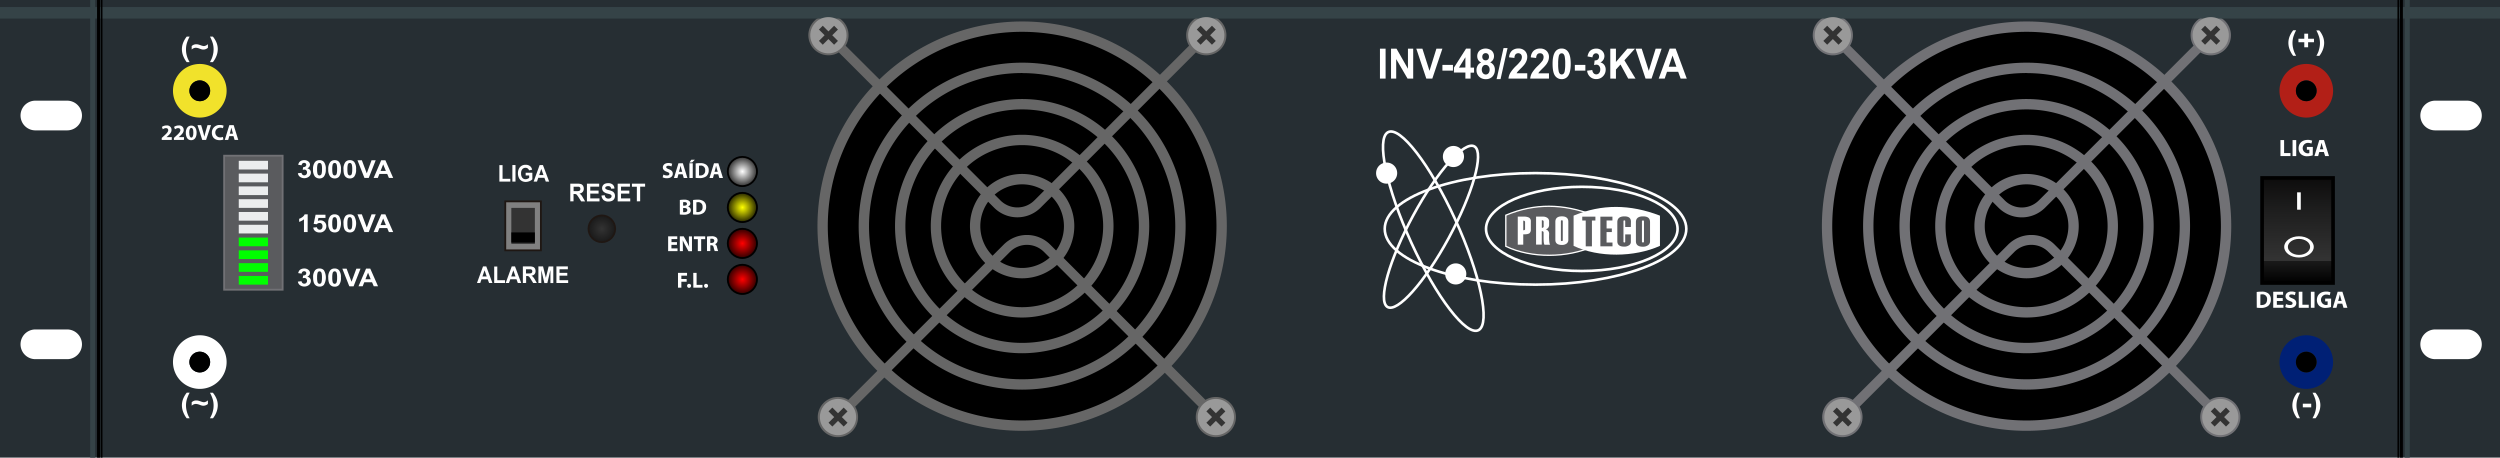<svg id="Camada_1" data-name="Camada 1" xmlns="http://www.w3.org/2000/svg" xmlns:xlink="http://www.w3.org/1999/xlink" viewBox="0 0 1368 250.39"><defs><style>.cls-1{fill:#262e33;}.cls-2,.cls-21,.cls-22{fill:#5a5b5e;}.cls-2{stroke:#717175;}.cls-10,.cls-11,.cls-12,.cls-13,.cls-16,.cls-18,.cls-2,.cls-9{stroke-miterlimit:10;}.cls-3{fill:#ecedee;}.cls-4{fill:lime;}.cls-5{fill:#f1e22b;}.cls-20,.cls-6{fill:#fff;}.cls-7{fill:#b21f17;}.cls-8{fill:#002075;}.cls-10,.cls-11,.cls-12,.cls-18,.cls-9{stroke:#000;}.cls-9{fill:url(#Gradiente_sem_nome_46);}.cls-10{fill:url(#Gradiente_sem_nome_46-2);}.cls-11{fill:url(#Gradiente_sem_nome_67);}.cls-12{fill:url(#Gradiente_sem_nome_76);}.cls-13,.cls-16{stroke:#1f1713;}.cls-13{fill:url(#Gradiente_sem_nome_79);}.cls-14{fill:#666;}.cls-15{fill:#717175;}.cls-16{fill:gray;}.cls-17{fill:#333;}.cls-18{stroke-width:2px;fill:url(#Gradiente_sem_nome_2);}.cls-19{fill:none;stroke:#fff;stroke-miterlimit:22.93;stroke-width:1.44px;}.cls-20,.cls-21{fill-rule:evenodd;}.cls-23{fill:#354347;}.cls-24{fill:#999;}</style><radialGradient id="Gradiente_sem_nome_46" cx="406.23" cy="152.87" r="8" gradientUnits="userSpaceOnUse"><stop offset="0" stop-color="red"/><stop offset="1" stop-color="#320000"/></radialGradient><radialGradient id="Gradiente_sem_nome_46-2" cx="406.23" cy="133.19" r="8" xlink:href="#Gradiente_sem_nome_46"/><radialGradient id="Gradiente_sem_nome_67" cx="406.23" cy="113.52" r="8" gradientUnits="userSpaceOnUse"><stop offset="0" stop-color="#ff0"/><stop offset="1" stop-color="#282800"/></radialGradient><radialGradient id="Gradiente_sem_nome_76" cx="406.23" cy="93.84" r="8" gradientUnits="userSpaceOnUse"><stop offset="0" stop-color="#fff"/><stop offset="1" stop-color="#333"/></radialGradient><radialGradient id="Gradiente_sem_nome_79" cx="329.32" cy="125.19" r="7.3" gradientUnits="userSpaceOnUse"><stop offset="0" stop-color="#333"/><stop offset="1" stop-color="#1a1a1a"/></radialGradient><linearGradient id="Gradiente_sem_nome_2" x1="1257.23" y1="154.86" x2="1257.23" y2="97.37" gradientUnits="userSpaceOnUse"><stop offset="0"/><stop offset="0.21" stop-color="#1a1a1a"/><stop offset="0.21" stop-color="#333"/><stop offset="0.71" stop-color="#1d1d1d"/><stop offset="1" stop-color="#0d0c0c"/></linearGradient></defs><path class="cls-1" d="M0,0V250.39H1368V0ZM36.44,196.53H19.08a8.13,8.13,0,0,1,0-16.25H36.44a8.13,8.13,0,1,1,0,16.25Zm1313.75,0h-17.36a8.13,8.13,0,1,1,0-16.25h17.36a8.13,8.13,0,0,1,0,16.25ZM1332.83,55.09h17.36a8.13,8.13,0,0,1,0,16.25h-17.36a8.13,8.13,0,1,1,0-16.25Zm-1313.75,0H36.44a8.13,8.13,0,1,1,0,16.25H19.08a8.13,8.13,0,0,1,0-16.25Z"/><rect class="cls-2" x="122.65" y="85.2" width="32" height="73.33"/><rect class="cls-3" x="130.65" y="88" width="16" height="4.75"/><rect class="cls-3" x="130.65" y="95" width="16" height="4.75"/><rect class="cls-3" x="130.65" y="102" width="16" height="4.75"/><rect class="cls-3" x="130.65" y="109" width="16" height="4.75"/><rect class="cls-3" x="130.65" y="116" width="16" height="4.75"/><rect class="cls-3" x="130.65" y="123" width="16" height="4.75"/><rect class="cls-4" x="130.65" y="130" width="16" height="4.75"/><rect class="cls-4" x="130.65" y="137" width="16" height="4.75"/><rect class="cls-4" x="130.65" y="144" width="16" height="4.75"/><rect class="cls-4" x="130.65" y="151" width="16" height="4.75"/><path class="cls-5" d="M109.32,35A14.67,14.67,0,1,0,124,49.7,14.66,14.66,0,0,0,109.32,35Zm0,20.34A5.68,5.68,0,1,1,115,49.7,5.68,5.68,0,0,1,109.32,55.38Z"/><path class="cls-6" d="M109.32,183.46A14.67,14.67,0,1,0,124,198.12,14.66,14.66,0,0,0,109.32,183.46Zm0,20.34a5.68,5.68,0,1,1,5.67-5.68A5.68,5.68,0,0,1,109.32,203.8Z"/><path class="cls-7" d="M1262,35a14.67,14.67,0,1,0,14.67,14.66A14.66,14.66,0,0,0,1262,35Zm0,20.34a5.68,5.68,0,1,1,5.68-5.68A5.67,5.67,0,0,1,1262,55.38Z"/><path class="cls-8" d="M1262,183.46a14.67,14.67,0,1,0,14.67,14.66A14.66,14.66,0,0,0,1262,183.46Zm0,20.34a5.68,5.68,0,1,1,5.68-5.68A5.67,5.67,0,0,1,1262,203.8Z"/><path class="cls-6" d="M755.11,43V26.63h3.09V43Z"/><path class="cls-6" d="M761.17,43V26.63h3l6.26,11V26.63h2.87V43h-3.1L764,32.33V43Z"/><path class="cls-6" d="M780.47,43,775,26.63h3.34l3.88,12.13L786,26.63h3.28L783.77,43Z"/><path class="cls-6" d="M789.29,38.65V35.51h5.76v3.14Z"/><path class="cls-6" d="M801.86,43v-3.3H795.6V37l6.63-10.41h2.47V37h1.9v2.77h-1.9V43Zm0-6.07v-5.6L798.34,37Z"/><path class="cls-6" d="M810.51,34.18a3.56,3.56,0,0,1-1.66-1.42,3.94,3.94,0,0,1-.51-2,4.12,4.12,0,0,1,1.19-3,5.39,5.39,0,0,1,6.78,0,4.06,4.06,0,0,1,1.21,3,3.83,3.83,0,0,1-.55,2,3.64,3.64,0,0,1-1.56,1.36,4.17,4.17,0,0,1,1.94,1.6A4.46,4.46,0,0,1,818,38.2a5.15,5.15,0,0,1-1.35,3.7,4.76,4.76,0,0,1-3.6,1.42,5.16,5.16,0,0,1-3.47-1.18,4.71,4.71,0,0,1-1.64-3.8,5,5,0,0,1,.62-2.45A4,4,0,0,1,810.51,34.18Zm.33,3.86a3,3,0,0,0,.62,2,2,2,0,0,0,1.55.73,1.86,1.86,0,0,0,1.5-.7,3,3,0,0,0,.6-2,2.7,2.7,0,0,0-.61-1.85,1.92,1.92,0,0,0-1.53-.7,1.78,1.78,0,0,0-1.6.79A3.09,3.09,0,0,0,810.84,38Zm.27-7a2.06,2.06,0,0,0,.5,1.47,1.93,1.93,0,0,0,2.65,0,2,2,0,0,0,.5-1.47,2,2,0,0,0-.49-1.41,1.7,1.7,0,0,0-1.31-.54,1.77,1.77,0,0,0-1.35.54A2,2,0,0,0,811.11,31Z"/><path class="cls-6" d="M818.94,43.31l3.79-17h2.2l-3.83,17Z"/><path class="cls-6" d="M835.71,40.11V43H825.44a7.87,7.87,0,0,1,1-3.14,20.2,20.2,0,0,1,3.3-3.93,21.72,21.72,0,0,0,2.43-2.69,3.65,3.65,0,0,0,.6-1.92,2.26,2.26,0,0,0-.53-1.62,2.13,2.13,0,0,0-2.91,0,3.2,3.2,0,0,0-.63,2l-2.92-.32a5.28,5.28,0,0,1,1.64-3.72,5.28,5.28,0,0,1,3.44-1.13,4.79,4.79,0,0,1,3.56,1.31,4.45,4.45,0,0,1,1.29,3.25,5.93,5.93,0,0,1-.37,2.11,8.61,8.61,0,0,1-1.17,2.1,21.38,21.38,0,0,1-1.92,2.09c-.93.91-1.51,1.52-1.76,1.81a5.51,5.51,0,0,0-.6.88Z"/><path class="cls-6" d="M847.6,40.11V43H837.32a8,8,0,0,1,1-3.14,20.58,20.58,0,0,1,3.3-3.93,21.72,21.72,0,0,0,2.43-2.69,3.65,3.65,0,0,0,.6-1.92,2.3,2.3,0,0,0-.52-1.62,1.88,1.88,0,0,0-1.46-.56,1.86,1.86,0,0,0-1.46.59,3.15,3.15,0,0,0-.62,2l-2.93-.32a5.28,5.28,0,0,1,1.64-3.72,5.28,5.28,0,0,1,3.44-1.13,4.79,4.79,0,0,1,3.56,1.31,4.46,4.46,0,0,1,1.3,3.25,6.16,6.16,0,0,1-.37,2.11,8.67,8.67,0,0,1-1.18,2.1,19,19,0,0,1-1.92,2.09c-.92.91-1.51,1.52-1.76,1.81a6.26,6.26,0,0,0-.6.88Z"/><path class="cls-6" d="M854.53,26.56a4.09,4.09,0,0,1,3.48,1.7q1.49,2,1.49,6.68T858,41.63a4.07,4.07,0,0,1-3.47,1.68,4.31,4.31,0,0,1-3.6-1.84q-1.36-1.84-1.36-6.57c0-3.08.5-5.31,1.5-6.66A4.06,4.06,0,0,1,854.53,26.56Zm0,2.61a1.43,1.43,0,0,0-.95.36,2.54,2.54,0,0,0-.64,1.3,19.28,19.28,0,0,0-.31,4.11,18.94,18.94,0,0,0,.28,4,2.82,2.82,0,0,0,.68,1.44,1.38,1.38,0,0,0,.94.36,1.41,1.41,0,0,0,1-.36,2.5,2.5,0,0,0,.65-1.31,19.17,19.17,0,0,0,.3-4.09,19.2,19.2,0,0,0-.27-4,2.91,2.91,0,0,0-.68-1.44A1.41,1.41,0,0,0,854.53,29.17Z"/><path class="cls-6" d="M861.75,38.65V35.51h5.76v3.14Z"/><path class="cls-6" d="M868.47,38.67l2.84-.36a2.94,2.94,0,0,0,.73,1.77,2,2,0,0,0,3-.12,3,3,0,0,0,.62-2,2.77,2.77,0,0,0-.6-1.88,1.84,1.84,0,0,0-1.45-.69,5,5,0,0,0-1.34.23l.32-2.56a2.49,2.49,0,0,0,1.82-.55A2.09,2.09,0,0,0,875,31a1.81,1.81,0,0,0-.46-1.32,1.58,1.58,0,0,0-1.22-.5,1.71,1.71,0,0,0-1.28.56,2.81,2.81,0,0,0-.65,1.64l-2.7-.5a6.73,6.73,0,0,1,.85-2.37,3.88,3.88,0,0,1,1.59-1.4,5,5,0,0,1,2.28-.51A4.37,4.37,0,0,1,876.87,28a4,4,0,0,1,1.07,2.73,3.87,3.87,0,0,1-2.2,3.44,3.54,3.54,0,0,1,2.11,1.35,4.17,4.17,0,0,1,.78,2.54,5.09,5.09,0,0,1-1.47,3.68,4.87,4.87,0,0,1-3.66,1.53A4.82,4.82,0,0,1,870.06,42,5.18,5.18,0,0,1,868.47,38.67Z"/><path class="cls-6" d="M881.15,43V26.63h3.09v7.28l6.23-7.28h4.16L888.87,33l6.07,10h-4l-4.2-7.7-2.5,2.74v5Z"/><path class="cls-6" d="M900.44,43,895,26.63h3.35l3.87,12.13,3.75-12.13h3.27L903.73,43Z"/><path class="cls-6" d="M923,43h-3.36L918.3,39.3h-6.12L910.92,43h-3.27l6-16.4h3.27Zm-5.68-6.49-2.11-6.09-2.07,6.09Z"/><path class="cls-6" d="M312.06,110.19V100.5h3.84a6.29,6.29,0,0,1,2.11.26,2.24,2.24,0,0,1,1.05.93,3,3,0,0,1,.39,1.53,2.68,2.68,0,0,1-.6,1.8,2.84,2.84,0,0,1-1.79.9,3.82,3.82,0,0,1,1,.81,10.17,10.17,0,0,1,1,1.57l1.11,1.89H318l-1.32-2.11a15.24,15.24,0,0,0-1-1.42,1.27,1.27,0,0,0-.55-.4,2.62,2.62,0,0,0-.92-.11h-.37v4Zm1.82-5.59h1.35a6.39,6.39,0,0,0,1.64-.12,1,1,0,0,0,.52-.41,1.36,1.36,0,0,0,.18-.73,1.24,1.24,0,0,0-.24-.79,1.15,1.15,0,0,0-.69-.38c-.15,0-.59,0-1.33,0h-1.43Z"/><path class="cls-6" d="M321.17,110.19V100.5h6.7v1.64H323v2.15h4.54v1.63H323v2.64h5.05v1.63Z"/><path class="cls-6" d="M329.13,107l1.78-.19a2.33,2.33,0,0,0,.65,1.41,1.89,1.89,0,0,0,1.32.45,1.92,1.92,0,0,0,1.33-.4,1.21,1.21,0,0,0,.45-.93,1,1,0,0,0-.19-.59,1.57,1.57,0,0,0-.66-.42c-.21-.08-.7-.22-1.46-.42a4.82,4.82,0,0,1-2.06-1,2.61,2.61,0,0,1-.83-1.95,2.66,2.66,0,0,1,.39-1.39,2.53,2.53,0,0,1,1.13-1,4.32,4.32,0,0,1,1.78-.33,3.61,3.61,0,0,1,2.56.8,2.91,2.91,0,0,1,.9,2.13l-1.82.09a1.42,1.42,0,0,0-1.66-1.4,2,2,0,0,0-1.25.35.73.73,0,0,0-.29.6.76.76,0,0,0,.28.59,4.61,4.61,0,0,0,1.67.64,8.55,8.55,0,0,1,2,.7,2.57,2.57,0,0,1,1,1,3,3,0,0,1,.36,1.54,3,3,0,0,1-.43,1.56,2.57,2.57,0,0,1-1.22,1.08,4.75,4.75,0,0,1-2,.36,3.76,3.76,0,0,1-2.63-.85A3.85,3.85,0,0,1,329.13,107Z"/><path class="cls-6" d="M338,110.19V100.5h6.7v1.64h-4.88v2.15h4.54v1.63h-4.54v2.64h5.05v1.63Z"/><path class="cls-6" d="M348.48,110.19v-8h-2.69V100.5H353v1.64H350.3v8Z"/><path class="cls-6" d="M269.46,154.86h-1.85l-.74-2.06h-3.38l-.7,2.06H261l3.3-9.07h1.8Zm-3.14-3.59-1.16-3.36L264,151.27Z"/><path class="cls-6" d="M270.42,154.86v-9h1.7v7.46h4.24v1.53Z"/><path class="cls-6" d="M285.2,154.86h-1.85l-.74-2.06h-3.38l-.7,2.06h-1.81l3.29-9.07h1.81Zm-3.14-3.59-1.16-3.36-1.15,3.36Z"/><path class="cls-6" d="M286.11,154.86v-9.07h3.59a5.78,5.78,0,0,1,2,.25,2,2,0,0,1,1,.87,2.79,2.79,0,0,1,.36,1.43,2.52,2.52,0,0,1-.55,1.68,2.67,2.67,0,0,1-1.68.84,3.93,3.93,0,0,1,.92.76,9.92,9.92,0,0,1,1,1.47l1,1.77h-2l-1.23-2a14,14,0,0,0-.9-1.34,1.26,1.26,0,0,0-.52-.37,2.48,2.48,0,0,0-.85-.11h-.35v3.79Zm1.71-5.23h1.26a6.27,6.27,0,0,0,1.53-.11.93.93,0,0,0,.48-.39,1.19,1.19,0,0,0,.18-.68,1.17,1.17,0,0,0-.23-.74,1.06,1.06,0,0,0-.64-.35c-.14,0-.56,0-1.25,0h-1.33Z"/><path class="cls-6" d="M294.61,154.86v-9.07h2.55L298.7,152l1.51-6.19h2.56v9.07h-1.58v-7.14l-1.68,7.14h-1.64l-1.67-7.14v7.14Z"/><path class="cls-6" d="M304.47,154.86v-9.07h6.26v1.54h-4.56v2h4.25v1.52h-4.25v2.47h4.73v1.53Z"/><path class="cls-6" d="M273.26,99.37v-9H275v7.46h4.25v1.53Z"/><path class="cls-6" d="M280.37,99.37V90.31h1.71v9.06Z"/><path class="cls-6" d="M287.64,96V94.51h3.67v3.61a4.45,4.45,0,0,1-1.55,1,5.4,5.4,0,0,1-2.06.43,4.32,4.32,0,0,1-2.31-.6,3.7,3.7,0,0,1-1.48-1.71,5.69,5.69,0,0,1-.5-2.41,5.56,5.56,0,0,1,.55-2.52,3.87,3.87,0,0,1,1.62-1.68,4.15,4.15,0,0,1,2-.45,3.8,3.8,0,0,1,2.45.7,3.28,3.28,0,0,1,1.14,2l-1.69.34a1.87,1.87,0,0,0-.67-1,1.93,1.93,0,0,0-1.23-.39,2.22,2.22,0,0,0-1.78.76,3.37,3.37,0,0,0-.66,2.26,3.72,3.72,0,0,0,.67,2.42,2.17,2.17,0,0,0,1.75.8,2.73,2.73,0,0,0,1.07-.22,3.81,3.81,0,0,0,.93-.55V96Z"/><path class="cls-6" d="M300.51,99.37h-1.86l-.74-2.06h-3.37l-.7,2.06H292l3.29-9.06h1.8Zm-3.14-3.58-1.17-3.37-1.14,3.37Z"/><path class="cls-6" d="M1256.43,30.53h-1.61a13.23,13.23,0,0,1-1.94-3.48,10,10,0,0,1-.67-3.5,9.73,9.73,0,0,1,.82-4,13.42,13.42,0,0,1,1.82-3h1.6a20.36,20.36,0,0,0-1.57,3.74,12.17,12.17,0,0,0-.17,5.71,14.91,14.91,0,0,0,.69,2.38C1255.6,28.9,1255.94,29.61,1256.43,30.53Z"/><path class="cls-6" d="M1260.91,25.87V23.11h-3.2V21.2h3.2V18.43H1263V21.2h3.21v1.91H1263v2.76Z"/><path class="cls-6" d="M1267.54,30.53a21.55,21.55,0,0,0,1-2A12.92,12.92,0,0,0,1269,27a13.44,13.44,0,0,0,.36-1.71,11.28,11.28,0,0,0,.12-1.66,12,12,0,0,0-.43-3.27,19.55,19.55,0,0,0-1.56-3.74h1.59a12.58,12.58,0,0,1,2,3.31,9.43,9.43,0,0,1,.7,3.55,10.65,10.65,0,0,1-.55,3.25,12.87,12.87,0,0,1-2.06,3.84Z"/><path class="cls-6" d="M1258.57,228.87H1257a13.29,13.29,0,0,1-1.94-3.49,9.94,9.94,0,0,1-.67-3.5,9.74,9.74,0,0,1,.83-4,13.46,13.46,0,0,1,1.81-3h1.6a21,21,0,0,0-1.57,3.74,12.44,12.44,0,0,0-.43,3.28,12.11,12.11,0,0,0,.26,2.43,14.61,14.61,0,0,0,.69,2.38C1257.74,227.23,1258.08,227.94,1258.57,228.87Z"/><path class="cls-6" d="M1260.1,222.9v-2h4.6v2Z"/><path class="cls-6" d="M1265.4,228.87c.46-.87.79-1.53,1-2a12.92,12.92,0,0,0,.52-1.59,15.44,15.44,0,0,0,.36-1.71,11.24,11.24,0,0,0,.12-1.65,12.44,12.44,0,0,0-.43-3.28,20.09,20.09,0,0,0-1.56-3.74H1267a12.74,12.74,0,0,1,2,3.31,9.43,9.43,0,0,1,.7,3.55,11.08,11.08,0,0,1-.55,3.26,13.35,13.35,0,0,1-2.06,3.84Z"/><path class="cls-6" d="M103.76,228.87h-1.61a13.29,13.29,0,0,1-1.94-3.49,10.17,10.17,0,0,1-.67-3.5,9.74,9.74,0,0,1,.83-4,13.85,13.85,0,0,1,1.81-3h1.6a21,21,0,0,0-1.57,3.74,12.44,12.44,0,0,0-.43,3.28,12.11,12.11,0,0,0,.26,2.43,14.61,14.61,0,0,0,.69,2.38C102.93,227.23,103.27,227.94,103.76,228.87Z"/><path class="cls-6" d="M104.89,222v-1.88a3.48,3.48,0,0,1,2.47-1,4.92,4.92,0,0,1,1,.09,14.08,14.08,0,0,1,1.58.49,5.91,5.91,0,0,0,1.56.4,2.87,2.87,0,0,0,1.08-.25,3.85,3.85,0,0,0,1.19-.79v2a3.87,3.87,0,0,1-1.07.65,3.37,3.37,0,0,1-1.42.31,3.59,3.59,0,0,1-.81-.09,12.1,12.1,0,0,1-1.25-.41,6.06,6.06,0,0,0-2-.49A3.4,3.4,0,0,0,104.89,222Z"/><path class="cls-6" d="M114.88,228.87c.46-.87.78-1.53,1-2a12.85,12.85,0,0,0,.53-1.59,15.44,15.44,0,0,0,.36-1.71,12.82,12.82,0,0,0,.11-1.65,12.44,12.44,0,0,0-.42-3.28,21,21,0,0,0-1.57-3.74h1.59a13.06,13.06,0,0,1,2,3.31,9.62,9.62,0,0,1,.69,3.55,10.76,10.76,0,0,1-.55,3.26,12.88,12.88,0,0,1-2.06,3.84Z"/><path class="cls-6" d="M103.76,34h-1.61a13.39,13.39,0,0,1-1.94-3.48,10.26,10.26,0,0,1-.67-3.5,9.79,9.79,0,0,1,.83-4,13.54,13.54,0,0,1,1.81-3h1.6a20.36,20.36,0,0,0-1.57,3.74,12.42,12.42,0,0,0-.43,3.27A12.21,12.21,0,0,0,102,29.5a14.79,14.79,0,0,0,.69,2.37A23.26,23.26,0,0,0,103.76,34Z"/><path class="cls-6" d="M104.89,27.1V25.22a3.48,3.48,0,0,1,2.47-1,4.92,4.92,0,0,1,1,.09,14.85,14.85,0,0,1,1.58.5,6.36,6.36,0,0,0,1.56.4,3.07,3.07,0,0,0,1.08-.25,3.89,3.89,0,0,0,1.19-.8v2a3.87,3.87,0,0,1-1.07.66,3.52,3.52,0,0,1-1.42.3,3.59,3.59,0,0,1-.81-.09,8.55,8.55,0,0,1-1.25-.41,6.32,6.32,0,0,0-2-.49A3.4,3.4,0,0,0,104.89,27.1Z"/><path class="cls-6" d="M114.88,34c.46-.86.78-1.52,1-2a12.85,12.85,0,0,0,.53-1.59,15.44,15.44,0,0,0,.36-1.71,12.86,12.86,0,0,0,.11-1.66,12.42,12.42,0,0,0-.42-3.27,20.36,20.36,0,0,0-1.57-3.74h1.59a12.89,12.89,0,0,1,2,3.31,9.58,9.58,0,0,1,.69,3.55,10.7,10.7,0,0,1-.55,3.25A12.65,12.65,0,0,1,116.49,34Z"/><path class="cls-6" d="M163,94.8l2-.22a1.59,1.59,0,0,0,.51,1,1.42,1.42,0,0,0,1,.37,1.46,1.46,0,0,0,1.07-.44,1.63,1.63,0,0,0,.43-1.18,1.5,1.5,0,0,0-.42-1.11,1.38,1.38,0,0,0-1-.41,4.11,4.11,0,0,0-.94.14l.23-1.51a2,2,0,0,0,1.27-.33,1.11,1.11,0,0,0,.43-.92,1,1,0,0,0-.32-.78,1.17,1.17,0,0,0-.85-.29,1.27,1.27,0,0,0-.89.33,1.51,1.51,0,0,0-.46,1l-1.88-.29a3.7,3.7,0,0,1,.59-1.4,2.71,2.71,0,0,1,1.11-.83,4,4,0,0,1,1.59-.3,3.37,3.37,0,0,1,2.42.87,2.22,2.22,0,0,1,.74,1.62,2.29,2.29,0,0,1-1.53,2,2.59,2.59,0,0,1,1.47.8,2.23,2.23,0,0,1,.54,1.5,2.81,2.81,0,0,1-1,2.18,4.13,4.13,0,0,1-5,.14A2.88,2.88,0,0,1,163,94.8Z"/><path class="cls-6" d="M174.84,87.64a3,3,0,0,1,2.43,1,6,6,0,0,1,1,4,6,6,0,0,1-1.05,4,3,3,0,0,1-2.42,1,3.21,3.21,0,0,1-2.51-1.09,6,6,0,0,1-1-3.88,6,6,0,0,1,1.05-3.94A3,3,0,0,1,174.84,87.64Zm0,1.54a1.13,1.13,0,0,0-.66.21,1.48,1.48,0,0,0-.45.78,9.65,9.65,0,0,0-.21,2.42,9.47,9.47,0,0,0,.19,2.35,1.5,1.5,0,0,0,.48.84,1,1,0,0,0,.65.22,1.14,1.14,0,0,0,.67-.22A1.44,1.44,0,0,0,176,95a9.6,9.6,0,0,0,.21-2.42,9.32,9.32,0,0,0-.19-2.34,1.7,1.7,0,0,0-.48-.86A1.08,1.08,0,0,0,174.84,89.18Z"/><path class="cls-6" d="M183.13,87.64a3,3,0,0,1,2.42,1,6,6,0,0,1,1,4,6,6,0,0,1-1,4,3,3,0,0,1-2.42,1,3.2,3.2,0,0,1-2.51-1.09,6,6,0,0,1-1-3.88,6,6,0,0,1,1.05-3.94A3,3,0,0,1,183.13,87.64Zm0,1.54a1.08,1.08,0,0,0-.66.21,1.42,1.42,0,0,0-.45.78,9.65,9.65,0,0,0-.21,2.42,9.47,9.47,0,0,0,.19,2.35,1.56,1.56,0,0,0,.47.84,1.05,1.05,0,0,0,.66.22,1.09,1.09,0,0,0,.66-.22,1.39,1.39,0,0,0,.46-.77,9.6,9.6,0,0,0,.21-2.42,9.84,9.84,0,0,0-.19-2.34,1.7,1.7,0,0,0-.48-.86A1.08,1.08,0,0,0,183.13,89.18Z"/><path class="cls-6" d="M191.42,87.64a3,3,0,0,1,2.42,1,6,6,0,0,1,1,4,6,6,0,0,1-1,4,3,3,0,0,1-2.41,1,3.18,3.18,0,0,1-2.51-1.09c-.64-.73-.95-2-.95-3.88a6,6,0,0,1,1-3.94A3.06,3.06,0,0,1,191.42,87.64Zm0,1.54a1.08,1.08,0,0,0-.66.21,1.36,1.36,0,0,0-.45.78,9.65,9.65,0,0,0-.21,2.42,10.16,10.16,0,0,0,.18,2.35,1.63,1.63,0,0,0,.48.84,1,1,0,0,0,.66.22,1.09,1.09,0,0,0,.66-.22,1.33,1.33,0,0,0,.45-.77,9.6,9.6,0,0,0,.21-2.42,9.32,9.32,0,0,0-.19-2.34,1.63,1.63,0,0,0-.47-.86A1.08,1.08,0,0,0,191.42,89.18Z"/><path class="cls-6" d="M199.42,97.37l-3.81-9.69H198l2.7,7.17,2.61-7.17h2.28l-3.82,9.69Z"/><path class="cls-6" d="M215.15,97.37h-2.34l-.93-2.2h-4.26l-.88,2.2h-2.29l4.16-9.69h2.27Zm-4-3.83-1.47-3.6-1.44,3.6Z"/><path class="cls-6" d="M163,154.09l2-.22a1.59,1.59,0,0,0,.51,1,1.42,1.42,0,0,0,1,.37,1.46,1.46,0,0,0,1.07-.44,1.63,1.63,0,0,0,.43-1.18,1.5,1.5,0,0,0-.42-1.11,1.38,1.38,0,0,0-1-.41,4.11,4.11,0,0,0-.94.14l.23-1.51a2,2,0,0,0,1.27-.33,1.11,1.11,0,0,0,.43-.92,1,1,0,0,0-.32-.78,1.22,1.22,0,0,0-.85-.29,1.27,1.27,0,0,0-.89.33,1.51,1.51,0,0,0-.46,1l-1.88-.29a3.7,3.7,0,0,1,.59-1.4,2.71,2.71,0,0,1,1.11-.83,4,4,0,0,1,1.59-.3,3.37,3.37,0,0,1,2.42.87,2.22,2.22,0,0,1,.74,1.62,2.28,2.28,0,0,1-1.53,2,2.59,2.59,0,0,1,1.47.8,2.23,2.23,0,0,1,.54,1.5,2.81,2.81,0,0,1-1,2.18,4.13,4.13,0,0,1-5,.14A2.88,2.88,0,0,1,163,154.09Z"/><path class="cls-6" d="M174.84,146.93a3,3,0,0,1,2.43,1,8,8,0,0,1,0,7.9,3,3,0,0,1-2.42,1,3.18,3.18,0,0,1-2.51-1.09c-.63-.72-1-2-1-3.88a6,6,0,0,1,1.05-3.94A3,3,0,0,1,174.84,146.93Zm0,1.54a1.07,1.07,0,0,0-.66.22,1.44,1.44,0,0,0-.45.77,9.7,9.7,0,0,0-.21,2.42,9.47,9.47,0,0,0,.19,2.35,1.53,1.53,0,0,0,.48.85,1.12,1.12,0,0,0,1.32,0,1.44,1.44,0,0,0,.45-.77,9.6,9.6,0,0,0,.21-2.42,9.37,9.37,0,0,0-.19-2.34,1.62,1.62,0,0,0-.48-.85A1,1,0,0,0,174.84,148.47Z"/><path class="cls-6" d="M183.13,146.93a3,3,0,0,1,2.42,1,5.9,5.9,0,0,1,1,3.94,6,6,0,0,1-1,4,3,3,0,0,1-2.42,1,3.17,3.17,0,0,1-2.51-1.09c-.63-.72-1-2-1-3.88a6,6,0,0,1,1.05-3.94A3,3,0,0,1,183.13,146.93Zm0,1.54a1,1,0,0,0-.66.22,1.38,1.38,0,0,0-.45.77,9.7,9.7,0,0,0-.21,2.42,9.47,9.47,0,0,0,.19,2.35,1.59,1.59,0,0,0,.47.85,1.1,1.1,0,0,0,.66.21,1,1,0,0,0,.66-.22,1.39,1.39,0,0,0,.46-.77,9.6,9.6,0,0,0,.21-2.42,9.9,9.9,0,0,0-.19-2.34,1.62,1.62,0,0,0-.48-.85A1,1,0,0,0,183.13,148.47Z"/><path class="cls-6" d="M191.14,156.66,187.32,147h2.34l2.7,7.17L195,147h2.28l-3.81,9.69Z"/><path class="cls-6" d="M206.87,156.66h-2.35l-.93-2.2h-4.26l-.88,2.2h-2.29l4.16-9.69h2.28Zm-4-3.83-1.47-3.6-1.44,3.6Z"/><path class="cls-6" d="M168.33,127h-2v-7a7.28,7.28,0,0,1-2.64,1.4v-1.68a6.3,6.3,0,0,0,1.74-.9,3.52,3.52,0,0,0,1.28-1.55h1.66Z"/><path class="cls-6" d="M171.42,124.52l2-.19a1.55,1.55,0,0,0,.52,1,1.52,1.52,0,0,0,1,.37,1.4,1.4,0,0,0,1.08-.48,2,2,0,0,0,.45-1.42,1.85,1.85,0,0,0-.44-1.34,1.55,1.55,0,0,0-1.15-.45,2.2,2.2,0,0,0-1.58.71l-1.66-.22,1.05-5h5.41v1.74h-3.86l-.32,1.64a3.47,3.47,0,0,1,1.4-.31,3.22,3.22,0,0,1,2.31.9,3.07,3.07,0,0,1,.94,2.33,3.3,3.3,0,0,1-.76,2.14,3.51,3.51,0,0,1-2.89,1.28,3.82,3.82,0,0,1-2.41-.72A2.87,2.87,0,0,1,171.42,124.52Z"/><path class="cls-6" d="M183.13,117.29a3,3,0,0,1,2.42,1,8,8,0,0,1,0,7.9,3,3,0,0,1-2.42,1,3.19,3.19,0,0,1-2.51-1.08,6,6,0,0,1-1-3.88,5.94,5.94,0,0,1,1.05-3.94A3,3,0,0,1,183.13,117.29Zm0,1.54a1.08,1.08,0,0,0-.66.21,1.38,1.38,0,0,0-.45.77,9.74,9.74,0,0,0-.21,2.43,9.37,9.37,0,0,0,.19,2.34,1.55,1.55,0,0,0,.47.85,1.1,1.1,0,0,0,.66.21,1.08,1.08,0,0,0,.66-.21,1.43,1.43,0,0,0,.46-.77,9.7,9.7,0,0,0,.21-2.42,10,10,0,0,0-.19-2.35,1.66,1.66,0,0,0-.48-.85A1.08,1.08,0,0,0,183.13,118.83Z"/><path class="cls-6" d="M191.42,117.29a3,3,0,0,1,2.42,1,8,8,0,0,1,0,7.9,3,3,0,0,1-2.41,1,3.18,3.18,0,0,1-2.51-1.08c-.64-.73-.95-2-.95-3.88a6,6,0,0,1,1-3.94A3.06,3.06,0,0,1,191.42,117.29Zm0,1.54a1.08,1.08,0,0,0-.66.21,1.33,1.33,0,0,0-.45.77,9.74,9.74,0,0,0-.21,2.43,10.06,10.06,0,0,0,.18,2.34,1.62,1.62,0,0,0,.48.85,1.14,1.14,0,0,0,1.32,0,1.36,1.36,0,0,0,.45-.77,9.7,9.7,0,0,0,.21-2.42,9.47,9.47,0,0,0-.19-2.35,1.59,1.59,0,0,0-.47-.85A1.08,1.08,0,0,0,191.42,118.83Z"/><path class="cls-6" d="M199.42,127l-3.81-9.7H198l2.7,7.18,2.61-7.18h2.28l-3.82,9.7Z"/><path class="cls-6" d="M215.15,127h-2.34l-.93-2.2h-4.26l-.88,2.2h-2.29l4.16-9.7h2.27Zm-4-3.84-1.47-3.59-1.44,3.59Z"/><circle class="cls-9" cx="406.23" cy="152.87" r="8"/><circle class="cls-10" cx="406.23" cy="133.19" r="8"/><circle class="cls-11" cx="406.23" cy="113.52" r="8"/><circle class="cls-12" cx="406.23" cy="93.84" r="8"/><circle class="cls-13" cx="329.32" cy="125.19" r="7.3"/><circle cx="559.32" cy="123.75" r="107"/><path class="cls-14" d="M660.07,8.28A11,11,0,0,0,650.67,25L631.58,44.06h0L566,109.66a13.13,13.13,0,0,1-18.57,0l-65.6-65.6h0L462.71,25A11,11,0,1,0,459,28.68l19.1,19.1h0l65.84,65.84a18,18,0,0,0,25.5,0l67.95-67.95h0l17-17a11,11,0,1,0,5.69-20.4ZM453.31,24.11a4.83,4.83,0,1,1,4.84-4.83A4.83,4.83,0,0,1,453.31,24.11Zm206.76,0a4.83,4.83,0,1,1,4.84-4.83A4.83,4.83,0,0,1,660.07,24.11Z"/><path class="cls-14" d="M458.56,239.21a11,11,0,0,0,9.4-16.68l19.1-19.1h0l65.6-65.6a13.13,13.13,0,0,1,18.57,0l65.6,65.6h0l19.09,19.1a10.89,10.89,0,0,0-1.6,5.68,11,11,0,1,0,5.31-9.4l-19.09-19.09h0l-65.85-65.85a18,18,0,0,0-25.5,0l-68,67.95h0l-17,17a11,11,0,1,0-5.69,20.4Zm206.76-15.83a4.84,4.84,0,1,1-4.83,4.83A4.84,4.84,0,0,1,665.32,223.38Zm-206.76,0a4.84,4.84,0,1,1-4.83,4.83A4.84,4.84,0,0,1,458.56,223.38Z"/><path class="cls-14" d="M559.32,173.75a50,50,0,1,1,50-50A50.07,50.07,0,0,1,559.32,173.75Zm0-94.34a44.34,44.34,0,1,0,44.33,44.34A44.39,44.39,0,0,0,559.32,79.41Z"/><path class="cls-14" d="M559.32,213.21a89.46,89.46,0,1,1,89.46-89.46A89.57,89.57,0,0,1,559.32,213.21Zm0-173.25a83.79,83.79,0,1,0,83.79,83.79A83.88,83.88,0,0,0,559.32,40Z"/><path class="cls-14" d="M559.32,235.75a112,112,0,1,1,112-112A112.13,112.13,0,0,1,559.32,235.75Zm0-218.34A106.34,106.34,0,1,0,665.65,123.75,106.45,106.45,0,0,0,559.32,17.41Z"/><path class="cls-14" d="M559.32,193.29a69.55,69.55,0,1,1,69.54-69.54A69.62,69.62,0,0,1,559.32,193.29Zm0-133.42a63.88,63.88,0,1,0,63.87,63.88A64,64,0,0,0,559.32,59.87Z"/><path class="cls-14" d="M559.32,152.29a28.55,28.55,0,1,1,28.54-28.54A28.57,28.57,0,0,1,559.32,152.29Zm0-51.42a22.88,22.88,0,1,0,22.87,22.88A22.91,22.91,0,0,0,559.32,100.87Z"/><circle cx="1108.94" cy="123.75" r="107"/><path class="cls-15" d="M1209.7,8.28A11,11,0,0,0,1200.3,25l-19.1,19.09h0l-65.59,65.6a13.14,13.14,0,0,1-18.58,0l-65.59-65.6h0L1012.34,25a11,11,0,1,0-3.71,3.71l19.09,19.1h0l65.85,65.84a18,18,0,0,0,25.5,0l68-67.95h0l17-17a11,11,0,1,0,5.69-20.4ZM1002.94,24.11a4.83,4.83,0,1,1,4.83-4.83A4.83,4.83,0,0,1,1002.94,24.11Zm206.76,0a4.83,4.83,0,1,1,4.83-4.83A4.83,4.83,0,0,1,1209.7,24.11Z"/><path class="cls-15" d="M1008.19,239.21a11,11,0,0,0,11-11,10.89,10.89,0,0,0-1.6-5.68l19.1-19.1h0l65.59-65.6a13.14,13.14,0,0,1,18.58,0l65.59,65.6h0l19.1,19.1a10.89,10.89,0,0,0-1.6,5.68,11,11,0,1,0,5.31-9.4l-19.1-19.09h0l-65.84-65.85a18,18,0,0,0-25.5,0l-68,67.95h0l-17,17a11,11,0,1,0-5.69,20.4ZM1215,223.38a4.84,4.84,0,1,1-4.83,4.83A4.83,4.83,0,0,1,1215,223.38Zm-206.76,0a4.84,4.84,0,1,1-4.83,4.83A4.83,4.83,0,0,1,1008.19,223.38Z"/><path class="cls-15" d="M1108.94,173.75a50,50,0,1,1,50-50A50.06,50.06,0,0,1,1108.94,173.75Zm0-94.34a44.34,44.34,0,1,0,44.34,44.34A44.39,44.39,0,0,0,1108.94,79.41Z"/><path class="cls-15" d="M1108.94,213.21a89.46,89.46,0,1,1,89.46-89.46A89.56,89.56,0,0,1,1108.94,213.21Zm0-173.25a83.79,83.79,0,1,0,83.8,83.79A83.88,83.88,0,0,0,1108.94,40Z"/><path class="cls-15" d="M1108.94,235.75a112,112,0,1,1,112-112A112.14,112.14,0,0,1,1108.94,235.75Zm0-218.34a106.34,106.34,0,1,0,106.34,106.34A106.45,106.45,0,0,0,1108.94,17.41Z"/><path class="cls-15" d="M1108.94,193.29a69.55,69.55,0,1,1,69.55-69.54A69.62,69.62,0,0,1,1108.94,193.29Zm0-133.42a63.88,63.88,0,1,0,63.88,63.88A63.95,63.95,0,0,0,1108.94,59.87Z"/><path class="cls-15" d="M1108.94,152.29a28.55,28.55,0,1,1,28.55-28.54A28.57,28.57,0,0,1,1108.94,152.29Zm0-51.42a22.88,22.88,0,1,0,22.88,22.88A22.9,22.9,0,0,0,1108.94,100.87Z"/><rect class="cls-16" x="276.48" y="110.19" width="19.5" height="26.8"/><rect class="cls-17" x="279.8" y="113.76" width="12.88" height="19.68"/><rect class="cls-18" x="1237.82" y="97.37" width="38.83" height="57.49"/><path class="cls-6" d="M1258,140.91c-4.45,0-8.08-2.6-8.08-5.81s3.63-5.81,8.08-5.81,8.09,2.61,8.09,5.81S1262.44,140.91,1258,140.91Zm0-10.18c-3.35,0-6.08,2-6.08,4.37s2.73,4.38,6.08,4.38,6.09-2,6.09-4.38S1261.34,130.73,1258,130.73Z"/><rect class="cls-6" x="1256.98" y="105.25" width="2" height="9.5"/><path class="cls-19" d="M824.34,118c15.41-6.42,30.84-6.31,47.26,0v16.54c-14,6.29-33.59,6.52-47.26,0Z"/><path class="cls-19" d="M840.24,155.75c45.44,0,82.51-13.71,82.51-30.52s-37.07-30.51-82.51-30.51-82.52,13.71-82.52,30.51S794.79,155.75,840.24,155.75Z"/><path class="cls-19" d="M865.56,148.29c28.87,0,52.41-10.36,52.41-23.06s-23.54-23-52.41-23-52.41,10.35-52.41,23S836.7,148.29,865.56,148.29Z"/><path class="cls-19" d="M806.88,80.18c5.36,3.42-1,25.83-14.14,50.06s-28.2,41.11-33.56,37.7,1-25.82,14.14-50.06S801.52,76.77,806.88,80.18Z"/><path class="cls-19" d="M759.53,72.34c-6.62,3.55-.89,30.67,12.8,60.57s30.14,51.28,36.75,47.73S810,150,796.29,120.07,766.15,68.8,759.53,72.34Z"/><path class="cls-20" d="M758.62,100.49A5.77,5.77,0,1,0,753,94.72a5.69,5.69,0,0,0,5.58,5.77"/><path class="cls-20" d="M795.13,91.42a5.78,5.78,0,1,0-5.58-5.77,5.69,5.69,0,0,0,5.58,5.77"/><path class="cls-20" d="M796.41,155.66a5.77,5.77,0,1,0-5.58-5.77,5.69,5.69,0,0,0,5.58,5.77"/><path class="cls-21" d="M824.34,118c15.41-6.42,30.84-6.31,47.26,0v16.54c-14,6.29-33.59,6.52-47.26,0Z"/><path class="cls-6" d="M833.52,128.24v5.64h-3V118.54h3.27a6,6,0,0,1,2.89.54,2.28,2.28,0,0,1,1,2.18v4.26a2.61,2.61,0,0,1-.77,2.13C836.3,128.07,835.2,128.26,833.52,128.24Zm1-3v-3.68c0-.54-.34-.82-1-.82V126C834.21,126,834.55,125.77,834.55,125.23Z"/><path class="cls-6" d="M848.27,133.91h-3.12c-.33-.44-.5-1.67-.5-3.71v0l0-.92c0-1.27,0-1.93,0-2,0-.52-.32-.78-1-.78v7.36h-3.11V118.54h3.84a4,4,0,0,1,2.29.65,2.32,2.32,0,0,1,1,2.07v1.84a2.42,2.42,0,0,1-1.92,2.42,2.35,2.35,0,0,1,1.93,2.53l-.05,1.68C847.68,132.19,847.88,133.58,848.27,133.91Zm-3.58-10.06v-2.54c0-.53-.32-.8-1-.8v4.15Q844.69,124.66,844.69,123.85Z"/><path class="cls-6" d="M851.09,131.26v-9.87q0-3,3.57-3t3.53,3v9.87a2.4,2.4,0,0,1-1,2.06,4.2,4.2,0,0,1-2.56.72Q851.09,134,851.09,131.26Zm4.06.16V121c0-.31-.17-.46-.5-.46s-.53.15-.53.46v10.45c0,.31.18.46.53.46S855.15,131.73,855.15,131.42Z"/><path class="cls-20" d="M861.07,118c15.41-6.42,30.84-6.31,47.26,0v16.54c-14,6.29-33.59,6.52-47.26,0Z"/><path class="cls-22" d="M873,120.67h-1.9V134.8h-3.39V120.67h-1.9v-2.12H873Z"/><path class="cls-22" d="M882.36,134.8h-6.64V118.55h6.6v2.08h-3.2V125H882v2h-2.89v5.72h3.24Z"/><path class="cls-22" d="M892.4,124.23h-3.08V121c0-.27-.16-.4-.47-.4s-.49.13-.49.4v11.28c0,.26.16.39.49.39s.47-.13.47-.39v-4h3.08v4.13a2.11,2.11,0,0,1-1.08,1.85,4.34,4.34,0,0,1-2.43.7Q885,135,885,132V121.56c0-2.1,1.31-3.16,3.93-3.16q3.51,0,3.51,2.88Z"/><path class="cls-22" d="M895.17,132V121.56c0-2.1,1.29-3.16,3.89-3.16s3.84,1,3.84,3.14V132a2.5,2.5,0,0,1-1.07,2.18A4.68,4.68,0,0,1,899,135Q895.17,135,895.17,132Zm4.42.18V121.12c0-.32-.18-.49-.54-.49s-.58.17-.58.49V132.2c0,.32.19.48.58.48S899.59,132.52,899.59,132.2Z"/><path class="cls-6" d="M363,95.53a4.7,4.7,0,0,0,2,.5c.84,0,1.28-.34,1.28-.87s-.38-.79-1.36-1.14c-1.34-.47-2.21-1.21-2.21-2.39,0-1.38,1.15-2.43,3.05-2.43a4.89,4.89,0,0,1,2.07.41l-.41,1.47a3.92,3.92,0,0,0-1.69-.38c-.79,0-1.18.36-1.18.78s.46.74,1.5,1.14c1.43.52,2.1,1.27,2.1,2.41,0,1.35-1,2.5-3.26,2.5a5.31,5.31,0,0,1-2.29-.49Z"/><path class="cls-6" d="M371.25,95.34l-.57,2.07h-1.9l2.47-8.08h2.4l2.51,8.08h-2l-.62-2.07ZM373.3,94l-.5-1.71c-.14-.48-.29-1.08-.41-1.56h0c-.12.48-.24,1.09-.37,1.56L371.52,94Z"/><path class="cls-6" d="M379.08,89.33v8.08h-1.84V89.33Zm1.12-1.91-1.47,1.48h-1.46l1-1.48Z"/><path class="cls-6" d="M380.66,89.44a16,16,0,0,1,2.47-.17,5.24,5.24,0,0,1,3.31.86,3.59,3.59,0,0,1,1.37,3.05,4.08,4.08,0,0,1-1.34,3.27,5.81,5.81,0,0,1-3.73,1,15.94,15.94,0,0,1-2.08-.12ZM382.5,96a2.94,2.94,0,0,0,.63,0,2.51,2.51,0,0,0,2.74-2.83,2.32,2.32,0,0,0-2.55-2.57,3.37,3.37,0,0,0-.82.08Z"/><path class="cls-6" d="M390.7,95.34l-.57,2.07h-1.9l2.47-8.08h2.4l2.51,8.08h-2L393,95.34ZM392.76,94l-.51-1.71c-.14-.48-.29-1.08-.41-1.56h0c-.12.48-.24,1.09-.37,1.56L391,94Z"/><path class="cls-6" d="M372,109.44a14.06,14.06,0,0,1,2.36-.17,4.45,4.45,0,0,1,2.39.46,1.76,1.76,0,0,1,1,1.58,1.83,1.83,0,0,1-1.33,1.73v0a2,2,0,0,1,1.61,2,2.18,2.18,0,0,1-.84,1.72,5.16,5.16,0,0,1-3.18.73,14.17,14.17,0,0,1-2-.12Zm1.81,3.09h.6c1,0,1.48-.39,1.48-1s-.47-.94-1.3-.94a5.6,5.6,0,0,0-.78.05Zm0,3.59a7,7,0,0,0,.71,0c.83,0,1.56-.31,1.56-1.16s-.73-1.14-1.64-1.14h-.63Z"/><path class="cls-6" d="M379.24,109.44a16,16,0,0,1,2.47-.17,5.24,5.24,0,0,1,3.31.86,3.59,3.59,0,0,1,1.37,3.05,4.09,4.09,0,0,1-1.35,3.27,5.77,5.77,0,0,1-3.73,1,15.88,15.88,0,0,1-2.07-.12Zm1.83,6.59a3.08,3.08,0,0,0,.64,0,2.5,2.5,0,0,0,2.73-2.83,2.32,2.32,0,0,0-2.54-2.57,3.47,3.47,0,0,0-.83.08Z"/><path class="cls-6" d="M370.41,134h-3v1.91h3.32v1.5H365.6v-8.08h5v1.5h-3.15v1.68h3Z"/><path class="cls-6" d="M372,137.41v-8.08h2.13l1.68,3a23.42,23.42,0,0,1,1.32,2.77h0a29.87,29.87,0,0,1-.16-3.37v-2.36h1.68v8.08h-1.92l-1.72-3.11a31.65,31.65,0,0,1-1.41-2.86h0c0,1.07.07,2.21.07,3.53v2.43Z"/><path class="cls-6" d="M381.85,130.86h-2.17v-1.53h6.21v1.53h-2.21v6.55h-1.83Z"/><path class="cls-6" d="M386.87,129.44a15.39,15.39,0,0,1,2.43-.17,4.07,4.07,0,0,1,2.61.64,2,2,0,0,1,.75,1.69,2.14,2.14,0,0,1-1.43,2v0a2,2,0,0,1,1.08,1.51,21.76,21.76,0,0,0,.66,2.28H391.1a10,10,0,0,1-.56-1.88c-.22-1-.57-1.28-1.31-1.29h-.55v3.17h-1.81Zm1.81,3.48h.72c.91,0,1.45-.46,1.45-1.17s-.51-1.11-1.35-1.12a4,4,0,0,0-.82.06Z"/><path class="cls-6" d="M371,149.33h4.95v1.5h-3.11v1.85h2.9v1.48h-2.9v3.25H371Z"/><path class="cls-6" d="M376,156.44a1,1,0,0,1,1.08-1.11,1,1,0,0,1,1.06,1.11,1.07,1.07,0,1,1-2.14,0Z"/><path class="cls-6" d="M379.35,149.33h1.83v6.55h3.22v1.53h-5Z"/><path class="cls-6" d="M385.29,156.44a1,1,0,0,1,1.08-1.11,1,1,0,0,1,1.06,1.11,1.07,1.07,0,1,1-2.14,0Z"/><path class="cls-6" d="M88.5,76.58V75.47l1-.91c1.7-1.52,2.53-2.4,2.55-3.31,0-.63-.38-1.14-1.28-1.14a2.86,2.86,0,0,0-1.67.65l-.52-1.31a4.35,4.35,0,0,1,2.56-.8,2.42,2.42,0,0,1,2.73,2.45c0,1.3-.94,2.35-2.07,3.35l-.72.6v0H94v1.5Z"/><path class="cls-6" d="M95.16,76.58V75.47l1-.91c1.7-1.52,2.53-2.4,2.55-3.31,0-.63-.38-1.14-1.28-1.14a2.86,2.86,0,0,0-1.67.65l-.52-1.31a4.35,4.35,0,0,1,2.56-.8,2.42,2.42,0,0,1,2.73,2.45c0,1.3-.94,2.35-2.07,3.35l-.72.6v0h2.94v1.5Z"/><path class="cls-6" d="M107.58,72.64c0,2.41-1,4.07-3,4.07s-2.9-1.81-2.91-4,1-4,3-4S107.58,70.51,107.58,72.64Zm-4,0c0,1.79.42,2.64,1.13,2.64s1.09-.89,1.09-2.66-.37-2.64-1.1-2.64S103.52,70.88,103.53,72.69Z"/><path class="cls-6" d="M110.67,76.58l-2.59-8.09h2l1,3.42c.27,1,.53,1.89.72,2.89h0c.21-1,.46-1.93.74-2.85l1-3.46h1.94l-2.72,8.09Z"/><path class="cls-6" d="M122.24,76.35a5.18,5.18,0,0,1-2.08.35c-2.79,0-4.23-1.74-4.23-4a4.13,4.13,0,0,1,4.41-4.3,4.7,4.7,0,0,1,2,.36L122,70.17a4,4,0,0,0-1.53-.3,2.66,2.66,0,0,0,0,5.32,4.4,4.4,0,0,0,1.52-.27Z"/><path class="cls-6" d="M125.44,74.5l-.57,2.08H123l2.47-8.09h2.4l2.51,8.09h-2l-.62-2.08Zm2.06-1.36L127,71.42c-.14-.48-.29-1.08-.41-1.56h0c-.12.48-.24,1.09-.37,1.56l-.48,1.72Z"/><path class="cls-6" d="M1247.86,76.65h2v7.1h3.48v1.66h-5.47Z"/><path class="cls-6" d="M1256.49,76.65v8.76h-2V76.65Z"/><path class="cls-6" d="M1265.53,85a9.83,9.83,0,0,1-2.93.49,4.87,4.87,0,0,1-3.56-1.18,4.23,4.23,0,0,1-1.24-3.18c0-2.92,2.13-4.58,5-4.58a6,6,0,0,1,2.43.43l-.42,1.59a4.81,4.81,0,0,0-2-.38,2.86,2.86,0,0,0-.14,5.71,2.8,2.8,0,0,0,1-.13V81.94h-1.35V80.4h3.27Z"/><path class="cls-6" d="M1269.11,83.16l-.62,2.25h-2.06l2.68-8.76h2.6l2.72,8.76h-2.13l-.68-2.25Zm2.23-1.48-.55-1.86c-.16-.52-.31-1.17-.44-1.69h0c-.13.52-.26,1.19-.4,1.69l-.52,1.86Z"/><path class="cls-6" d="M1234.86,159.77a17.38,17.38,0,0,1,2.68-.18,5.65,5.65,0,0,1,3.58.93,3.89,3.89,0,0,1,1.49,3.3,4.42,4.42,0,0,1-1.46,3.55,6.27,6.27,0,0,1-4,1.13,16.25,16.25,0,0,1-2.25-.13Zm2,7.15a3.56,3.56,0,0,0,.69,0c1.79,0,3-1,3-3.07a2.51,2.51,0,0,0-2.76-2.78,4,4,0,0,0-.89.08Z"/><path class="cls-6" d="M1249.12,164.71h-3.23v2.08h3.61v1.62h-5.59v-8.76h5.4v1.63h-3.42v1.82h3.23Z"/><path class="cls-6" d="M1250.91,166.37a5,5,0,0,0,2.2.55c.91,0,1.39-.38,1.39-.95s-.42-.86-1.47-1.24c-1.45-.5-2.4-1.31-2.4-2.58,0-1.5,1.25-2.64,3.31-2.64a5.45,5.45,0,0,1,2.24.44l-.44,1.6a4.2,4.2,0,0,0-1.84-.42c-.86,0-1.27.39-1.27.85s.49.8,1.62,1.23c1.55.58,2.28,1.38,2.28,2.62,0,1.47-1.13,2.71-3.54,2.71a5.76,5.76,0,0,1-2.48-.53Z"/><path class="cls-6" d="M1257.87,159.65h2v7.1h3.48v1.66h-5.47Z"/><path class="cls-6" d="M1266.5,159.65v8.76h-2v-8.76Z"/><path class="cls-6" d="M1275.54,168a9.83,9.83,0,0,1-2.93.49,4.87,4.87,0,0,1-3.56-1.18,4.23,4.23,0,0,1-1.24-3.18c0-2.92,2.13-4.58,5-4.58a6,6,0,0,1,2.43.43l-.42,1.59a4.81,4.81,0,0,0-2-.38,2.86,2.86,0,0,0-.14,5.71,2.52,2.52,0,0,0,1-.14v-1.83h-1.35V163.4h3.27Z"/><path class="cls-6" d="M1279.12,166.16l-.62,2.25h-2l2.67-8.76h2.6l2.72,8.76h-2.13l-.68-2.25Zm2.23-1.48-.55-1.86c-.16-.52-.31-1.17-.44-1.69h0c-.13.52-.26,1.19-.4,1.69l-.52,1.86Z"/><circle cx="1261.98" cy="49.7" r="5.68"/><circle cx="1261.98" cy="198.12" r="5.68"/><circle cx="109.32" cy="198.12" r="5.68"/><circle cx="109.32" cy="49.7" r="5.68"/><rect class="cls-23" y="3.85" width="1368" height="6.31"/><rect x="53.1" width="1.68" height="250.39"/><rect class="cls-23" x="49.35" width="2.75" height="250.39"/><rect x="55.17" width="0.9" height="250.39"/><rect x="1313.18" width="1.68" height="250.39"/><rect class="cls-23" x="1315.86" width="2.75" height="250.39"/><rect x="1311.88" width="0.9" height="250.39"/><circle class="cls-24" cx="453.31" cy="19.28" r="9.92"/><polygon class="cls-17" points="458.51 16.17 456.42 14.08 453.31 17.19 450.21 14.08 448.12 16.17 451.22 19.28 448.12 22.38 450.21 24.48 453.31 21.37 456.42 24.48 458.51 22.38 455.4 19.28 458.51 16.17"/><circle class="cls-24" cx="660.07" cy="19.28" r="9.92"/><polygon class="cls-17" points="665.27 16.17 663.18 14.08 660.07 17.19 656.97 14.08 654.88 16.17 657.98 19.28 654.88 22.38 656.97 24.48 660.07 21.37 663.18 24.48 665.27 22.38 662.17 19.28 665.27 16.17"/><circle class="cls-24" cx="665.32" cy="228.21" r="9.92"/><polygon class="cls-17" points="670.52 225.11 668.43 223.02 665.32 226.12 662.22 223.02 660.13 225.11 663.23 228.22 660.13 231.32 662.22 233.41 665.32 230.31 668.43 233.41 670.52 231.32 667.42 228.22 670.52 225.11"/><circle class="cls-24" cx="458.56" cy="228.21" r="9.92"/><polygon class="cls-17" points="463.76 225.11 461.67 223.02 458.56 226.12 455.46 223.02 453.37 225.11 456.47 228.22 453.37 231.32 455.46 233.41 458.56 230.31 461.67 233.41 463.76 231.32 460.65 228.22 463.76 225.11"/><circle class="cls-24" cx="1008.19" cy="228.21" r="9.92"/><polygon class="cls-17" points="1013.39 225.11 1011.29 223.02 1008.19 226.12 1005.08 223.02 1002.99 225.11 1006.1 228.22 1002.99 231.32 1005.08 233.41 1008.19 230.31 1011.29 233.41 1013.39 231.32 1010.28 228.22 1013.39 225.11"/><circle class="cls-24" cx="1214.95" cy="228.21" r="9.92"/><polygon class="cls-17" points="1220.15 225.11 1218.06 223.02 1214.95 226.12 1211.85 223.02 1209.75 225.11 1212.86 228.22 1209.75 231.32 1211.85 233.41 1214.95 230.31 1218.06 233.41 1220.15 231.32 1217.04 228.22 1220.15 225.11"/><circle class="cls-24" cx="1002.94" cy="19.28" r="9.92"/><polygon class="cls-17" points="1008.14 16.17 1006.04 14.08 1002.94 17.19 999.83 14.08 997.74 16.17 1000.85 19.28 997.74 22.38 999.83 24.48 1002.94 21.37 1006.04 24.48 1008.14 22.38 1005.03 19.28 1008.14 16.17"/><circle class="cls-24" cx="1209.7" cy="19.28" r="9.92"/><polygon class="cls-17" points="1214.9 16.17 1212.81 14.08 1209.7 17.19 1206.6 14.08 1204.5 16.17 1207.61 19.28 1204.5 22.38 1206.6 24.48 1209.7 21.37 1212.81 24.48 1214.9 22.38 1211.79 19.28 1214.9 16.17"/><rect x="279.8" y="127.18" width="12.88" height="5.57"/></svg>